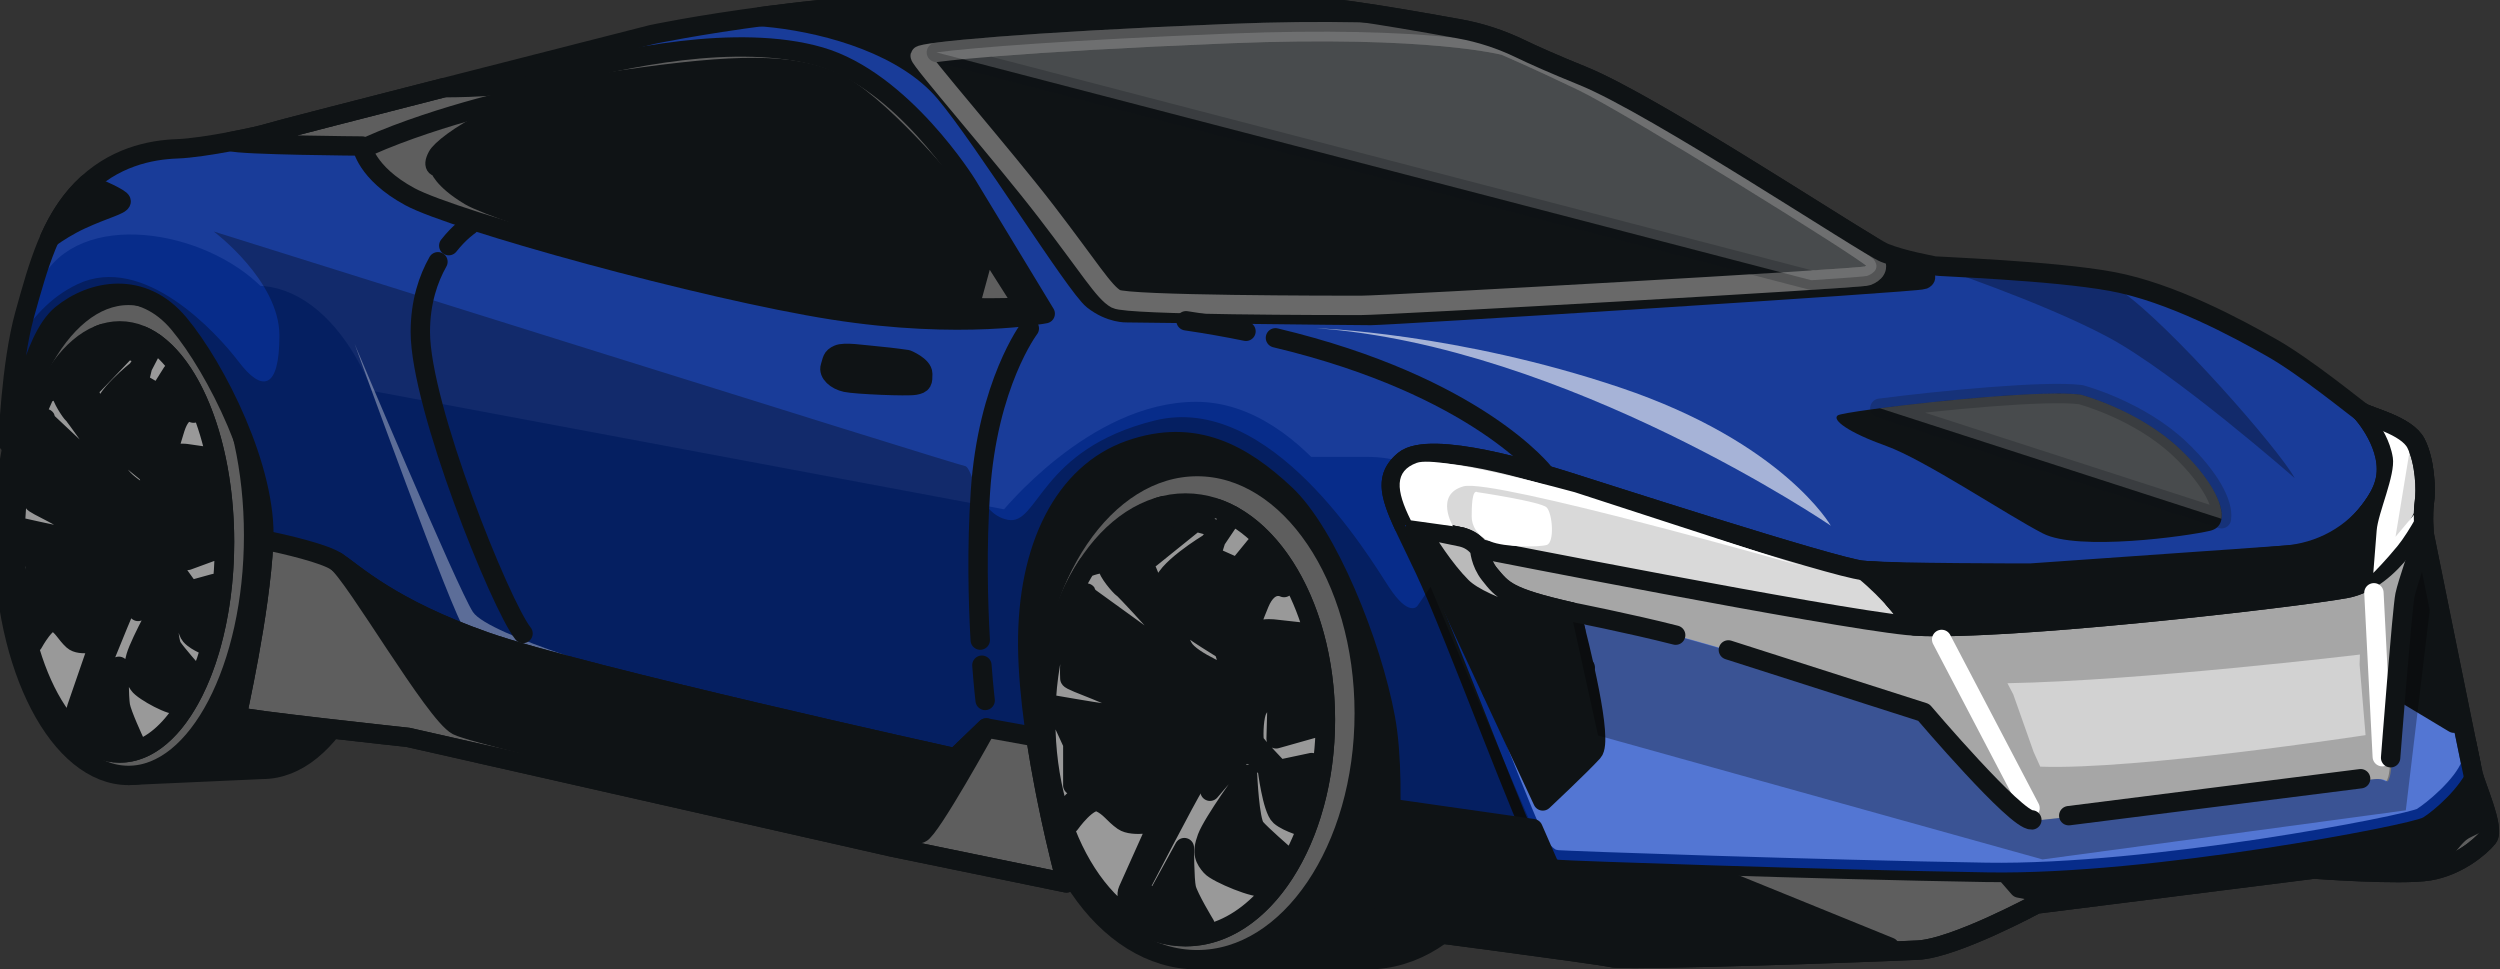 <svg width="129" height="50" viewBox="0 0 129 50" fill="none" xmlns="http://www.w3.org/2000/svg">
<rect x="0" y="0" width="129" height="50" fill="#333333" stroke="none"/>
<g clip-path="url(#clip0_21_106)">
<path d="M76.885 45.632L3.005 27.626L0.94 21.984C0.94 21.984 0.845 18.27 2.506 14.804C4.166 11.338 10.38 12.32 13.224 15.242C16.069 18.164 18.257 20.502 18.257 20.502L52.004 26.823C52.004 26.823 56.467 21.233 61.718 21.233C66.968 21.233 71.198 28.246 73.094 33.944C74.989 39.642 76.885 45.632 76.885 45.632Z" fill="#0F1315" stroke="#0F1315" stroke-miterlimit="10" stroke-linecap="round" stroke-linejoin="round"/>
<path d="M13.224 15.242C16.791 15.242 19.996 20.475 19.996 27.315C19.996 34.155 17.105 39.7 13.538 39.7L6.63 40.011V15.242H13.224Z" fill="#0F1315" stroke="#0F1315" stroke-miterlimit="10" stroke-linecap="round" stroke-linejoin="round"/>
<path d="M6.629 40.012C3.063 40.012 0.172 34.467 0.172 27.627C0.172 20.787 3.063 15.242 6.629 15.242C10.196 15.242 13.087 20.787 13.087 27.627C13.087 34.467 10.196 40.012 6.629 40.012Z" fill="#5E5E5E" stroke="#0F1315" stroke-miterlimit="10" stroke-linecap="round" stroke-linejoin="round"/>
<path d="M6.181 38.855C3.195 38.855 0.775 33.978 0.775 27.963C0.775 21.948 3.195 17.072 6.181 17.072C9.166 17.072 11.586 21.948 11.586 27.963C11.586 33.978 9.166 38.855 6.181 38.855Z" fill="#0F1315" stroke="#0F1315" stroke-miterlimit="10" stroke-linecap="round" stroke-linejoin="round"/>
<path d="M7.372 17.34C7.584 17.436 7.792 17.556 7.993 17.701L7.088 19.084C7.088 19.084 5.256 20.524 5.333 21.269C5.409 22.014 5.943 22.858 6.172 23.156C6.401 23.454 7.66 24.448 7.66 24.448L8.003 25.838C8.003 25.838 6.401 25.044 6.096 24.348C5.791 23.653 4.265 19.63 4.341 18.935C4.417 18.24 4.608 17.942 4.608 17.942L5.159 17.269C5.219 17.246 5.278 17.224 5.338 17.205L7.372 17.34ZM4.837 19.829L6.565 18.019C6.832 18.11 7.049 18.19 7.049 18.19L6.591 17.991L6.565 18.019C6.197 17.892 5.732 17.743 5.6 17.743C5.371 17.743 4.989 18.09 4.837 18.736C4.684 19.382 4.837 19.829 4.837 19.829Z" fill="#999999" stroke="#0F1315" stroke-miterlimit="10" stroke-linecap="round" stroke-linejoin="round"/>
<path d="M8.537 37.162C8.537 37.162 7.126 36.615 6.935 36.467C6.744 36.317 6.897 37.212 7.164 37.609C7.431 38.006 7.66 38.155 7.66 38.155L8.537 37.162Z" fill="white" stroke="#0F1315" stroke-miterlimit="10" stroke-linecap="round" stroke-linejoin="round"/>
<path d="M2.403 20.176L2.433 20.276C2.433 20.276 3.158 19.928 3.158 20.226C3.158 20.524 3.654 21.269 3.768 21.368C3.883 21.468 4.989 23.057 4.989 23.057L6.744 25.838L2.357 21.716C2.357 21.716 2.395 21.021 2.013 22.858C1.632 24.696 1.708 25.739 1.708 25.888C1.708 26.037 3.768 26.881 3.539 27.08C3.31 27.278 3.349 27.676 3.005 27.626C2.662 27.576 1.136 27.229 1.136 27.229L1.823 29.166V31.252C1.823 31.252 3.921 29.513 5.103 29.215C6.286 28.918 7.507 29.166 7.507 29.166L7.125 31.55C7.125 31.55 8.155 29.96 8.346 29.762C8.537 29.563 8.842 29.811 8.842 29.811L9.338 30.407C9.338 30.407 9.529 32.444 9.834 32.791C9.99 32.969 10.255 33.12 10.478 33.226C10.673 32.579 10.979 31.252 10.979 31.252C11.131 30.507 11.055 30.109 11.055 30.109L9.796 30.457C9.796 30.457 8.88 29.215 8.842 29.066C8.804 28.917 8.804 28.023 8.918 27.576C9.033 27.129 9.376 26.881 9.376 26.881L8.804 25.441L9.071 25.292L9.72 27.08L9.681 28.917L11.169 28.371C11.207 25.49 10.635 23.553 10.635 23.553L9.605 23.404C9.605 23.404 9.224 23.355 9.109 23.454C8.995 23.553 8.346 25.54 8.346 25.54L8.194 25.043C8.194 25.043 8.651 23.305 9.033 22.113C9.414 20.921 9.987 21.318 9.987 21.318C9.643 20.275 8.88 19.232 8.88 19.232L8.194 20.325L7.164 19.729L7.354 18.934L7.993 17.701C10.087 19.202 11.586 23.229 11.586 27.963C11.586 29.94 11.322 31.791 10.865 33.389L10.866 33.391C10.86 33.413 10.853 33.434 10.847 33.455C10.841 33.476 10.836 33.498 10.83 33.518H10.829C9.886 36.712 8.159 38.854 6.181 38.854C3.195 38.854 0.775 33.978 0.775 27.963C0.775 24.911 1.399 22.153 2.403 20.176ZM9.147 36.317C9.3 36.119 9.987 34.728 9.987 34.728C9.987 34.728 9.109 33.735 8.88 33.387C8.651 33.039 8.575 30.705 8.575 30.705C8.575 30.705 7.24 33.089 7.011 33.884C6.782 34.678 6.935 34.976 7.163 35.324C7.393 35.672 8.995 36.516 9.147 36.317ZM1.708 33.189C1.708 33.189 2.433 31.848 2.853 32.096C3.272 32.344 3.387 32.692 3.768 33.04C4.15 33.387 5.142 33.089 5.142 33.089C5.142 33.089 4.112 36.069 3.959 36.516C3.807 36.963 4.188 37.559 4.417 37.758C4.646 37.957 4.951 37.807 5.218 37.807C5.485 37.807 6.057 37.957 6.057 37.957L6.935 38.255C6.935 38.255 6.286 36.864 6.21 36.417C6.134 35.97 6.134 34.381 6.134 34.381L5.066 36.914L4.341 36.566C4.341 36.566 6.363 31.5 6.477 31.351C6.592 31.202 6.782 30.358 6.782 30.11C6.782 29.861 6.973 29.464 6.973 29.464C6.973 29.464 5.562 29.514 4.57 30.259C3.578 31.004 1.899 31.898 1.785 32.096C1.67 32.295 1.708 33.189 1.708 33.189Z" fill="#999999" stroke="#0F1315" stroke-miterlimit="10" stroke-linecap="round" stroke-linejoin="round"/>
<path d="M4.417 27.626L6.477 26.534L7.316 26.931C7.316 26.931 6.324 27.527 5.638 27.775C4.951 28.023 4.417 27.626 4.417 27.626Z" fill="#999999" stroke="#0F1315" stroke-miterlimit="10" stroke-linecap="round" stroke-linejoin="round"/>
<path d="M70.578 24.075C75.339 24.075 79.199 29.771 79.199 36.798C79.199 43.825 75.339 49.521 70.578 49.521H61.774V24.075H70.578Z" fill="#0F1315" stroke="#0F1315" stroke-miterlimit="10" stroke-linecap="round" stroke-linejoin="round"/>
<path d="M61.774 49.521C57.013 49.521 53.153 43.825 53.153 36.798C53.153 29.771 57.013 24.075 61.774 24.075C66.535 24.075 70.395 29.771 70.395 36.798C70.395 43.825 66.535 49.521 61.774 49.521Z" fill="#5E5E5E" stroke="#0F1315" stroke-miterlimit="10" stroke-linecap="round" stroke-linejoin="round"/>
<path d="M61.175 48.333C57.19 48.333 53.959 43.323 53.959 37.144C53.959 30.964 57.19 25.955 61.175 25.955C65.16 25.955 68.391 30.964 68.391 37.144C68.391 43.323 65.16 48.333 61.175 48.333Z" fill="#0F1315" stroke="#0F1315" stroke-miterlimit="10" stroke-linecap="round" stroke-linejoin="round"/>
<path d="M62.765 26.231C63.048 26.329 63.325 26.453 63.595 26.601L62.385 28.022C62.385 28.022 59.941 29.501 60.042 30.267C60.144 31.032 60.857 31.899 61.163 32.205C61.468 32.512 63.149 33.532 63.149 33.532L63.607 34.961C63.607 34.961 61.468 34.144 61.061 33.43C60.654 32.716 58.616 28.583 58.718 27.869C58.82 27.154 59.075 26.848 59.075 26.848L59.811 26.157C59.89 26.134 59.969 26.111 60.049 26.091L62.765 26.231ZM59.381 28.787L61.688 26.928C62.045 27.022 62.334 27.103 62.334 27.103L61.723 26.899L61.688 26.928C61.197 26.798 60.576 26.644 60.399 26.644C60.094 26.644 59.584 27.001 59.381 27.665C59.177 28.328 59.381 28.787 59.381 28.787Z" fill="#999999"/>
<path d="M61.688 26.928L59.381 28.787C59.381 28.787 59.177 28.328 59.381 27.665C59.584 27.001 60.094 26.644 60.399 26.644C60.576 26.644 61.197 26.798 61.688 26.928ZM61.688 26.928C62.045 27.022 62.334 27.103 62.334 27.103L61.723 26.899L61.688 26.928ZM62.765 26.231C63.048 26.329 63.325 26.453 63.595 26.601L62.385 28.022C62.385 28.022 59.941 29.501 60.042 30.267C60.144 31.032 60.857 31.899 61.163 32.205C61.468 32.512 63.149 33.532 63.149 33.532L63.607 34.961C63.607 34.961 61.468 34.144 61.061 33.43C60.654 32.716 58.616 28.583 58.718 27.869C58.82 27.154 59.075 26.848 59.075 26.848L59.811 26.157C59.89 26.134 59.969 26.111 60.049 26.091L62.765 26.231Z" stroke="#0F1315" stroke-miterlimit="10" stroke-linecap="round" stroke-linejoin="round"/>
<path d="M64.321 46.593C64.321 46.593 62.436 46.032 62.182 45.879C61.927 45.726 62.131 46.645 62.487 47.053C62.844 47.461 63.149 47.614 63.149 47.614L64.321 46.593Z" fill="white" stroke="#0F1315" stroke-miterlimit="10" stroke-linecap="round" stroke-linejoin="round"/>
<path d="M56.132 29.144L56.172 29.246C56.172 29.246 57.14 28.889 57.14 29.195C57.14 29.501 57.802 30.267 57.954 30.369C58.107 30.471 59.584 32.103 59.584 32.103L61.927 34.961L56.07 30.726C56.07 30.726 56.121 30.011 55.612 31.899C55.103 33.787 55.204 34.858 55.204 35.011C55.204 35.164 57.955 36.032 57.649 36.236C57.343 36.44 57.394 36.848 56.936 36.797C56.478 36.746 54.44 36.389 54.44 36.389L55.357 38.379V40.522C55.357 40.522 58.158 38.736 59.737 38.43C61.316 38.124 62.946 38.379 62.946 38.379L62.436 40.828C62.436 40.828 63.812 39.195 64.066 38.991C64.321 38.787 64.728 39.042 64.728 39.042L65.39 39.655C65.39 39.655 65.645 41.746 66.052 42.104C66.26 42.286 66.614 42.442 66.911 42.55C67.172 41.885 67.58 40.522 67.58 40.522C67.784 39.757 67.682 39.349 67.682 39.349L66.001 39.706C66.001 39.706 64.779 38.43 64.728 38.277C64.677 38.124 64.677 37.205 64.83 36.746C64.983 36.287 65.441 36.032 65.441 36.032L64.677 34.552L65.034 34.399L65.899 36.236L65.848 38.124L67.835 37.563C67.886 34.603 67.122 32.614 67.122 32.614L65.747 32.461C65.747 32.461 65.237 32.409 65.085 32.511C64.932 32.614 64.066 34.654 64.066 34.654L63.862 34.144C63.862 34.144 64.473 32.358 64.983 31.134C65.492 29.909 66.256 30.318 66.256 30.318C65.797 29.246 64.779 28.175 64.779 28.175L63.862 29.297L62.487 28.685L62.742 27.869L63.594 26.602C66.389 28.144 68.391 32.281 68.391 37.144C68.391 39.175 68.039 41.076 67.429 42.718L67.43 42.72C67.422 42.743 67.413 42.764 67.404 42.787C67.396 42.808 67.39 42.83 67.381 42.851H67.379C66.121 46.132 63.815 48.333 61.175 48.333C57.189 48.333 53.958 43.324 53.958 37.144C53.958 34.008 54.791 31.175 56.132 29.144ZM65.136 45.726C65.339 45.522 66.256 44.093 66.256 44.093C66.256 44.093 65.085 43.073 64.779 42.716C64.473 42.358 64.372 39.96 64.372 39.96C64.372 39.96 62.589 42.409 62.284 43.226C61.978 44.042 62.182 44.348 62.487 44.705C62.793 45.063 64.932 45.93 65.136 45.726ZM55.204 42.512C55.204 42.512 56.172 41.134 56.732 41.389C57.292 41.644 57.445 42.002 57.955 42.359C58.464 42.716 59.788 42.41 59.788 42.41C59.788 42.41 58.413 45.471 58.209 45.93C58.005 46.39 58.515 47.002 58.82 47.206C59.126 47.41 59.533 47.257 59.89 47.257C60.247 47.257 61.01 47.41 61.01 47.41L62.182 47.716C62.182 47.716 61.316 46.288 61.214 45.828C61.112 45.369 61.112 43.737 61.112 43.737L59.686 46.339L58.719 45.981C58.719 45.981 61.418 40.777 61.571 40.624C61.724 40.471 61.978 39.604 61.978 39.349C61.978 39.094 62.233 38.685 62.233 38.685C62.233 38.685 60.348 38.737 59.024 39.502C57.7 40.267 55.459 41.185 55.306 41.39C55.153 41.593 55.204 42.512 55.204 42.512Z" fill="#999999" stroke="#0F1315" stroke-miterlimit="10" stroke-linecap="round" stroke-linejoin="round"/>
<path d="M58.82 36.797L61.571 35.675L62.691 36.083C62.691 36.083 61.367 36.695 60.45 36.95C59.533 37.206 58.82 36.797 58.82 36.797Z" fill="#999999" stroke="#0F1315" stroke-miterlimit="10" stroke-linecap="round" stroke-linejoin="round"/>
<path d="M75.324 1.492C76.401 1.687 77.444 2.031 78.431 2.506C79.116 2.837 80.15 3.3 81.686 3.923C85.434 5.444 96.298 12.669 97.247 13.049C98.196 13.429 99.572 13.667 99.761 13.714C99.951 13.762 105.881 13.952 108.965 14.522C112.049 15.092 115.465 16.946 117.22 17.944C118.976 18.942 121.537 21.034 121.87 21.271C122.202 21.509 124.194 21.937 124.669 22.887C125.143 23.838 125.19 25.311 125.096 25.929C125.001 26.547 125.096 27.592 125.096 27.592C125.096 27.592 127.468 39.332 127.61 39.95C127.752 40.567 128.749 42.754 128.369 43.229C127.989 43.704 126.803 44.702 125.333 44.94C123.862 45.177 119.402 44.845 119.402 44.845L105.075 46.651C105.075 46.651 100.853 48.932 98.955 49.027C97.057 49.122 84.058 49.597 83.157 49.408C82.255 49.217 71.344 47.792 71.344 47.792C71.344 47.792 72.198 40.9 71.486 37.05C70.775 33.201 68.497 27.545 66.315 25.501C64.133 23.457 61.666 22.032 58.297 23.22C54.929 24.408 52.984 28.21 53.031 33.343C53.079 38.476 55.024 45.558 55.024 45.558L46.01 43.705L21.055 38.049C21.055 38.049 12.231 37.098 12.231 36.956C12.231 36.813 13.417 31.727 13.607 27.973C13.797 24.218 11.14 18.99 9.242 16.709C7.345 14.427 4.735 14.95 3.17 16.233C1.604 17.517 0.94 21.984 0.94 21.984L0.418 22.84C0.418 22.84 0.561 18.8 1.272 16.233C1.984 13.667 2.601 11.433 4.214 9.77C5.827 8.106 7.772 7.726 9.148 7.679C10.523 7.631 13.465 7.013 13.844 6.871C14.224 6.728 33.628 1.785 33.628 1.785C33.628 1.785 42.926 -0.211 54.407 -0.116C65.174 -0.027 66.511 -0.105 75.324 1.492Z" fill="#0047FF" fill-opacity="0.5"/>
<path d="M80.992 48.232C80.645 47.711 78.912 42.153 78.912 42.153L82.639 42.674L120.432 40.851L127.282 38.369C127.458 39.23 127.581 39.823 127.61 39.949C127.752 40.567 128.748 42.754 128.369 43.229C127.989 43.704 126.803 44.702 125.333 44.94C123.862 45.177 119.402 44.845 119.402 44.845L105.075 46.651C105.075 46.651 100.853 48.932 98.955 49.027C97.111 49.12 84.782 49.571 83.262 49.422C82.17 48.951 81.146 48.463 80.992 48.232Z" fill="#5E5E5E" stroke="#0F1315" stroke-miterlimit="10" stroke-linecap="round" stroke-linejoin="round"/>
<path d="M122.8 39.993L126.645 39.272L127.422 40.634L127.875 42.45C127.875 42.45 127.875 42.45 127.228 42.774C126.58 43.099 126.321 43.812 125.739 44.201C125.156 44.59 123.991 44.85 122.631 44.655C121.272 44.461 119.459 44.331 119.459 44.331L105.474 46.082L104.179 45.822L102.431 43.812L117.459 40.994L120.432 40.851L122.8 39.993Z" fill="#0F1315" stroke="#0F1315" stroke-miterlimit="10" stroke-linecap="round" stroke-linejoin="round"/>
<path d="M39.267 0.857C43.057 0.35 48.436 -0.166 54.407 -0.117C65.174 -0.027 66.511 -0.106 75.323 1.492C76.4 1.687 77.444 2.031 78.431 2.506C79.116 2.837 80.15 3.3 81.686 3.923C84.99 5.264 93.825 11.038 96.52 12.646C96.701 12.784 97.658 13.504 98.385 13.761C99.192 14.047 99.571 14.284 99.239 14.427C98.907 14.57 71.723 16.28 70.727 16.28C69.731 16.28 58.155 16.138 58.155 16.138C58.155 16.138 57.301 16.185 56.399 15.472C55.498 14.759 50.801 7.202 48.761 4.779C46.721 2.355 42.831 1.262 39.984 0.929C39.731 0.899 39.495 0.877 39.267 0.857Z" fill="#0F1315" stroke="#0F1315" stroke-miterlimit="10" stroke-linecap="round" stroke-linejoin="round"/>
<path d="M77.654 2.355C77.654 2.355 73.858 1.309 63.326 1.737C52.794 2.165 47.528 2.688 47.481 2.878C47.433 3.068 51.75 8.011 53.98 10.91C56.21 13.809 56.969 15.092 57.586 15.425C58.203 15.758 68.877 15.758 70.205 15.758C71.534 15.758 95.966 14.379 96.346 14.237C96.726 14.094 97.01 13.809 96.678 13.381C96.346 12.953 84.153 5.396 81.686 4.208C79.219 3.02 77.654 2.355 77.654 2.355Z" fill="#0F1315" stroke="#696969" stroke-miterlimit="10" stroke-linecap="round" stroke-linejoin="round"/>
<path d="M13.844 6.87C14.021 6.804 18.343 5.691 22.902 4.524C24.413 4.524 26.894 4.428 28.883 3.876C31.967 3.02 38.04 1.69 42.309 2.925C46.579 4.161 49.9 9.532 49.9 9.532L53.933 16.186C53.933 16.186 49.615 17.041 42.973 15.995C36.331 14.95 23.427 11.385 21.15 10.149C18.873 8.914 18.683 7.535 18.683 7.535C18.683 7.535 12.417 7.488 11.911 7.301C12.848 7.126 13.657 6.94 13.844 6.87Z" fill="#5E5E5E" stroke="#0F1315" stroke-miterlimit="10" stroke-linecap="round" stroke-linejoin="round"/>
<path d="M22.668 8.629C22.668 8.629 22.241 8.676 22.573 8.058C22.906 7.44 26.274 4.969 32.157 4.114C38.04 3.258 40.839 3.258 43.021 4.209C45.203 5.159 48.999 9.722 48.999 9.722L52.889 15.853C52.889 15.853 47.623 16.09 42.357 15.33C37.091 14.57 25.657 10.958 24.234 10.102C22.811 9.247 22.668 8.629 22.668 8.629Z" fill="#0F1315" stroke="#0F1315" stroke-miterlimit="10" stroke-linecap="round" stroke-linejoin="round"/>
<path d="M50.887 12.699L52.889 15.853C52.889 15.853 51.756 15.904 50.017 15.883L50.887 12.699Z" fill="#5E5E5E" stroke="#0F1315" stroke-miterlimit="10" stroke-linecap="round" stroke-linejoin="round"/>
<path d="M27.555 4.874C27.555 4.874 22.763 5.872 19.015 7.536" stroke="#0F1315" stroke-miterlimit="10" stroke-linecap="round" stroke-linejoin="round"/>
<path d="M2.569 12.278C2.986 11.345 3.503 10.502 4.213 9.769C4.308 9.671 4.405 9.579 4.502 9.489C5.195 9.766 6.253 10.253 6.253 10.387C6.253 10.577 5.399 10.767 4.166 11.338C3.539 11.628 2.974 11.991 2.569 12.278Z" fill="#0F1315" stroke="#0F1315" stroke-miterlimit="10" stroke-linecap="round" stroke-linejoin="round"/>
<path d="M46.807 18.554C46.807 18.554 47.614 18.885 47.614 19.29C47.614 19.694 47.614 19.805 47.21 19.878C46.807 19.952 44.163 19.841 43.649 19.731C43.135 19.621 42.732 19.253 42.842 18.922C42.952 18.591 42.915 18.444 43.246 18.297C43.576 18.15 44.457 18.297 45.265 18.37C46.072 18.444 46.807 18.554 46.807 18.554Z" fill="#0F1315" stroke="#0F1315" stroke-miterlimit="10" stroke-linecap="round" stroke-linejoin="round"/>
<path d="M107.364 20.364C107.364 20.364 110.382 21.155 112.517 23.201C114.653 25.248 115.21 27.108 114.049 27.387C112.889 27.666 107.224 28.457 105.414 27.526C103.603 26.596 99.285 23.713 97.336 23.015C95.386 22.317 94.504 21.666 94.829 21.433C95.154 21.201 104.903 20.038 107.364 20.364Z" fill="#0F1315"/>
<path d="M124.669 22.887C125.143 23.837 125.19 25.311 125.096 25.929C125.001 26.547 125.096 27.592 125.096 27.592C125.096 27.592 127.011 37.071 127.503 39.441C127.079 40.567 125.487 41.852 124.96 42.177C124.356 42.55 110.939 45.154 102.489 45.014C94.04 44.875 80.622 44.41 80.344 44.363C80.065 44.317 80.019 44.317 79.508 43.852C78.997 43.387 75.051 32.643 73.519 29.387C71.987 26.131 71.105 24.875 72.451 23.759C73.798 22.643 79.462 24.41 80.808 24.829C82.154 25.247 94.643 29.294 96.129 29.433C97.615 29.573 104.764 29.573 104.764 29.573L119.992 28.503C119.992 28.503 122.592 26.689 123.057 24.875C123.521 23.061 121.87 21.271 121.87 21.271C122.202 21.509 124.194 21.936 124.669 22.887Z" fill="#A6A6A6" stroke="#0F1315" stroke-miterlimit="10" stroke-linecap="round" stroke-linejoin="round"/>
<path d="M72.451 23.759C73.797 22.643 79.461 24.41 80.808 24.829C82.154 25.248 94.643 29.294 96.129 29.434C97.614 29.573 105.14 29.781 105.14 29.781L119.992 28.503C119.992 28.503 122.592 26.69 123.056 24.876C123.52 23.062 121.869 21.271 121.869 21.271C122.201 21.509 124.194 21.936 124.668 22.887C125.143 23.837 125.19 25.311 125.095 25.929C125.063 26.137 125.053 26.395 125.053 26.645L125.006 26.689C125.006 26.689 123.52 29.899 121.06 30.364C118.599 30.829 102.535 32.69 98.403 32.271C94.271 31.852 76.35 28.317 76.35 28.317C76.35 28.317 75.979 27.852 75.422 27.713C74.929 27.589 73.2 27.392 72.423 27.091C71.668 25.443 71.48 24.564 72.451 23.759Z" fill="#D9D9D9" stroke="#0F1315" stroke-miterlimit="10" stroke-linecap="round" stroke-linejoin="round"/>
<path d="M122.28 29.886C121.906 30.109 121.499 30.281 121.06 30.364C118.671 30.816 103.457 32.583 98.793 32.301C98.457 31.788 97.595 30.596 96.176 29.437C97.753 29.573 105.14 29.781 105.14 29.781L117.875 28.652C119.712 28.523 121.423 27.601 122.469 26.084C122.553 25.962 122.631 25.84 122.702 25.715C122.516 26.435 122.14 28.018 122.186 28.859C122.207 29.239 122.243 29.588 122.28 29.886Z" fill="#0F1315" stroke="#0F1315" stroke-miterlimit="10" stroke-linecap="round" stroke-linejoin="round"/>
<path d="M97.722 30.919C98.014 30.948 98.393 30.968 98.887 30.968C100.924 30.968 119.969 29.354 120.727 29.117C121.357 28.92 122.017 28.298 122.224 28.093C122.19 28.379 122.174 28.644 122.186 28.859C122.186 28.859 121.769 29.354 121.106 29.592C120.503 29.807 101.695 31.275 98.245 31.543C98.094 31.352 97.921 31.142 97.722 30.919Z" fill="#BABABA" stroke="#0F1315" stroke-miterlimit="10" stroke-linecap="round" stroke-linejoin="round"/>
<path d="M72.501 27.091L75.5 27.713L76.429 28.318C76.429 28.318 76.295 29.346 77.281 30.025C78.267 30.704 77.777 31.02 82.398 31.822C87.019 32.625 99.343 36.761 99.343 36.761C99.343 36.761 103.348 41.39 104.087 41.822C104.827 42.255 105.011 42.316 105.32 42.316C105.628 42.316 121.587 40.341 122.449 40.218C123.312 40.094 123.127 40.588 123.312 40.094C123.497 39.6 123.99 31.699 124.174 30.711C124.295 30.069 124.769 28.805 125.13 27.868C125.246 28.89 127.022 37.491 127.405 39.528C126.982 40.654 125.565 41.852 125.038 42.178C124.434 42.55 111.017 45.155 102.567 45.015C94.117 44.876 80.7 44.41 80.421 44.364C80.143 44.317 80.096 44.317 79.586 43.852C79.075 43.387 75.129 32.643 73.597 29.387C73.169 28.48 72.793 27.728 72.501 27.091Z" fill="#0047FF" fill-opacity="0.5"/>
<path d="M73.036 27.218L75.422 27.713L76.351 28.317C76.351 28.317 76.327 29.018 76.868 29.638C77.575 30.448 77.75 30.809 81.056 31.57C81.559 33.478 82.736 38.208 82.197 38.797C81.519 39.538 79.609 41.328 79.609 41.328L73.036 27.218Z" fill="#0F1315" stroke="#0F1315" stroke-miterlimit="10" stroke-linecap="round" stroke-linejoin="round"/>
<path d="M75.574 32.465L81.798 34.441L76.191 33.392L75.574 32.465Z" fill="#999999" stroke="#0F1315" stroke-miterlimit="10" stroke-linecap="round" stroke-linejoin="round"/>
<path d="M76.992 35.675L81.99 37.09L77.546 36.601L76.992 35.675Z" fill="#999999" stroke="#0F1315" stroke-miterlimit="10" stroke-linecap="round" stroke-linejoin="round"/>
<path d="M73.209 27.254L75.422 27.713L75.499 27.734C75.787 27.814 76.046 27.975 76.245 28.199L76.351 28.317C76.351 28.317 76.378 29.018 76.868 29.638C77.535 30.482 77.75 30.809 81.056 31.57C81.127 31.839 81.212 32.167 81.303 32.53C80.484 32.349 76.575 31.437 75.419 30.279C74.523 29.382 73.658 28.013 73.209 27.254Z" fill="#BABABA" stroke="#0F1315" stroke-miterlimit="10" stroke-linecap="round" stroke-linejoin="round"/>
<path d="M125.082 29.106C125.082 29.106 124.404 30.588 124.343 31.699C124.281 32.81 124.158 35.835 124.158 35.835L126.623 37.316L125.082 29.106Z" fill="#0F1315" stroke="#0F1315" stroke-miterlimit="10" stroke-linecap="round" stroke-linejoin="round"/>
<path d="M122.494 30.588L122.926 39.045" stroke="white" stroke-miterlimit="10" stroke-linecap="round" stroke-linejoin="round"/>
<path d="M100.189 32.995L104.749 41.699" stroke="white" stroke-miterlimit="10" stroke-linecap="round" stroke-linejoin="round"/>
<path opacity="0.49" d="M103.583 35.254C110.423 35.13 121.772 33.775 121.772 33.775L121.755 34.291L122.001 37.193L122.063 37.933C122.063 37.933 110.206 39.744 105.276 39.559L104.933 38.797L103.886 35.835L103.583 35.254Z" fill="white"/>
<path opacity="0.3" d="M0.418 22.84C0.418 22.84 0.517 20.025 0.964 17.602C1.58 16.513 2.538 15.356 4.005 14.662C7.394 13.057 11.152 17.131 12.323 18.674C13.494 20.217 14.418 20.156 14.418 17.316C14.418 14.477 11.029 11.946 11.029 11.946C11.029 11.946 49.355 23.983 49.786 24.045C50.218 24.106 50.402 26.514 52.004 26.823C53.606 27.131 53.606 23.18 59.583 21.699C65.56 20.218 70.613 28.674 71.66 30.279C72.708 31.884 73.139 31.267 73.139 31.267L73.817 30.279C73.817 30.279 80.225 45.65 81.149 47.255C81.559 47.965 83.02 48.773 84.52 49.452C83.8 49.453 83.308 49.44 83.157 49.408C82.256 49.218 71.344 47.792 71.344 47.792C71.344 47.792 72.198 40.9 71.487 37.051C70.775 33.201 68.498 27.545 66.315 25.502C64.133 23.458 61.666 22.032 58.298 23.22C54.929 24.408 52.984 28.211 53.032 33.344C53.079 38.477 55.024 45.558 55.024 45.558L46.01 43.705L21.056 38.049C21.056 38.049 12.232 37.098 12.232 36.956C12.232 36.813 13.418 31.728 13.607 27.973C13.797 24.218 11.14 18.99 9.243 16.709C7.345 14.428 4.736 14.95 3.17 16.234C1.605 17.517 0.94 21.984 0.94 21.984L0.418 22.84Z" fill="black"/>
<path opacity="0.35" d="M18.3 17.748C18.3 17.748 23.476 32.069 23.969 32.439C24.462 32.81 33.088 35.032 33.088 35.032C33.088 35.032 25.201 32.81 24.4 31.575C23.599 30.341 18.3 17.748 18.3 17.748Z" fill="white"/>
<path d="M21.055 38.048C21.055 38.048 12.231 37.098 12.231 36.955C12.231 36.812 13.417 31.727 13.607 27.972C13.609 27.934 13.609 27.895 13.61 27.856C14.76 28.097 16.734 28.554 17.376 28.983C18.3 29.6 20.148 31.39 25.078 33.118C30.007 34.847 49.293 39.106 49.293 39.106L50.895 37.563L53.45 38.024C54.034 41.954 55.024 45.558 55.024 45.558L46.01 43.704L21.055 38.048Z" fill="#5E5E5E" stroke="#0F1315" stroke-miterlimit="10" stroke-linecap="round" stroke-linejoin="round"/>
<path d="M47.506 42.995C47.013 43.18 46.397 42.995 46.397 42.995C46.397 42.995 24.769 38.057 23.599 37.44C22.428 36.822 18.3 29.662 17.375 28.983C18.299 29.6 20.148 31.39 25.077 33.118C30.007 34.847 49.293 39.106 49.293 39.106L50.895 37.563C50.895 37.563 47.999 42.81 47.506 42.995Z" fill="#0F1315" stroke="#0F1315" stroke-miterlimit="10" stroke-linecap="round" stroke-linejoin="round"/>
<path d="M71.763 41.708L79.105 42.758C80.072 44.988 80.867 46.764 81.149 47.254C81.559 47.965 83.019 48.773 84.52 49.452C84.433 49.452 84.349 49.452 84.268 49.452C84.264 49.452 84.26 49.452 84.256 49.452C84.096 49.451 83.95 49.449 83.82 49.447C83.813 49.447 83.806 49.447 83.799 49.446C83.744 49.445 83.693 49.444 83.644 49.443C83.634 49.442 83.624 49.442 83.614 49.442C83.508 49.438 83.418 49.434 83.344 49.429C83.334 49.428 83.326 49.428 83.317 49.427C83.291 49.425 83.267 49.423 83.245 49.42C83.238 49.419 83.229 49.419 83.222 49.418C83.197 49.414 83.174 49.411 83.157 49.408C82.256 49.218 71.344 47.792 71.344 47.792C71.344 47.792 71.71 44.831 71.763 41.708Z" fill="#0F1315" stroke="#0F1315" stroke-miterlimit="10" stroke-linecap="round" stroke-linejoin="round"/>
<path d="M50.666 34.325C50.752 35.462 50.834 36.143 50.834 36.143" stroke="#0F1315" stroke-miterlimit="10" stroke-linecap="round" stroke-linejoin="round"/>
<path d="M53.113 16.946C53.113 16.946 50.957 19.785 50.587 25.402C50.397 28.282 50.467 31.032 50.58 33.029" stroke="#0F1315" stroke-miterlimit="10" stroke-linecap="round" stroke-linejoin="round"/>
<path d="M22.598 13.507C22.104 14.382 21.689 15.579 21.689 17.131C21.689 20.958 25.817 31.205 26.988 32.687" stroke="#0F1315" stroke-miterlimit="10" stroke-linecap="round" stroke-linejoin="round"/>
<path d="M24.215 11.637C24.215 11.637 23.713 11.968 23.156 12.675" stroke="#0F1315" stroke-miterlimit="10" stroke-linecap="round" stroke-linejoin="round"/>
<path d="M64.293 17.095C63.318 16.895 62.287 16.712 61.199 16.552" stroke="#0F1315" stroke-miterlimit="10" stroke-linecap="round" stroke-linejoin="round"/>
<path d="M79.708 24.444C79.708 24.444 76.263 19.922 65.813 17.432" stroke="#0F1315" stroke-miterlimit="10" stroke-linecap="round" stroke-linejoin="round"/>
<path opacity="0.3" d="M108.081 14.379C108.615 14.551 109.089 14.761 109.46 15.02C111.984 16.782 117.567 23.142 118.409 24.674C118.409 24.674 112.214 19.234 108.772 17.395C105.33 15.556 99.762 13.714 99.762 13.714C99.934 13.758 104.872 13.919 108.081 14.379Z" fill="black"/>
<path opacity="0.61" d="M94.47 27.126C94.47 27.126 80.856 17.855 67.93 16.936C67.93 16.936 75.196 17.166 83.609 20.001C92.022 22.835 94.47 27.126 94.47 27.126Z" fill="white"/>
<path opacity="0.3" d="M81.056 31.57C81.236 31.661 81.687 31.712 82.32 31.822C86.941 32.625 99.265 36.761 99.265 36.761C99.265 36.761 103.27 41.39 104.009 41.822C104.749 42.255 104.933 42.316 105.242 42.316C105.55 42.316 121.509 40.341 122.371 40.218C123.234 40.094 123.049 40.588 123.234 40.094C123.419 39.6 123.912 31.699 124.096 30.711C124.217 30.069 124.753 28.62 125.114 27.683C125.168 27.948 125.337 28.784 125.563 29.903L124.14 41.813L105.394 44.347L82.46 37.95L81.056 31.57Z" fill="black"/>
<path opacity="0.24" d="M63.326 1.737C73.858 1.309 77.653 2.355 77.653 2.355C77.653 2.355 79.219 3.02 81.686 4.209C84.153 5.397 96.346 12.954 96.678 13.381C97.01 13.809 96.725 14.094 96.346 14.237C96.267 14.266 95.169 14.348 93.465 14.459C81.391 11.314 60.918 5.982 48.317 2.703C50.183 2.456 55.177 2.068 63.326 1.737Z" fill="white" stroke="#0F1315" stroke-miterlimit="10" stroke-linecap="round" stroke-linejoin="round"/>
<path d="M88.576 45.239L97.511 48.871L84.95 49.066C84.95 49.066 82.166 47.898 81.648 47.315C81.13 46.731 80.483 45.044 80.483 45.044L88.576 45.239Z" fill="#0F1315" stroke="#0F1315" stroke-miterlimit="10" stroke-linecap="round" stroke-linejoin="round"/>
<path opacity="0.24" d="M107.364 20.364C107.364 20.364 110.382 21.155 112.517 23.201C114.028 24.648 114.744 26 114.626 26.768L97.001 21.066C100.101 20.661 105.602 20.131 107.364 20.364Z" fill="white" stroke="#0F1315" stroke-miterlimit="10" stroke-linecap="round" stroke-linejoin="round"/>
<path d="M74.973 27.153C74.973 27.153 74.007 25.518 75.517 25.095C77.028 24.671 92.978 29.211 92.978 29.211L81.257 25.398C81.257 25.398 74.248 23.461 73.101 23.884C71.953 24.308 72.013 25.276 72.799 26.85L74.973 27.153Z" fill="white"/>
<path d="M76.242 25.397C76.242 25.397 79.504 25.882 79.807 26.184C80.109 26.487 80.23 28 79.807 28.121C79.384 28.242 77.632 28.242 76.907 27.939C76.182 27.637 75.94 27.092 75.94 26.668C75.94 26.245 75.94 25.216 76.242 25.397Z" fill="white"/>
<path d="M124.334 23.279L123.609 27.698L125.096 25.929C125.096 25.929 124.338 27.409 123.713 28.174C123.088 28.94 122.462 29.566 122.462 29.566C122.462 29.566 122.566 28.279 122.636 27.374C122.705 26.469 123.609 24.52 123.47 23.615C123.331 22.71 122.81 21.979 122.81 21.979C122.81 21.979 124.433 22.351 124.334 23.279Z" fill="white"/>
<path d="M81.056 31.57C81.056 31.57 84.127 32.175 86.465 32.774" stroke="#0F1315" stroke-miterlimit="10" stroke-linecap="round" stroke-linejoin="round"/>
<path d="M89.184 33.536L99.265 36.761C99.265 36.761 104.028 42.361 104.844 42.307" stroke="#0F1315" stroke-miterlimit="10" stroke-linecap="round" stroke-linejoin="round"/>
<path d="M121.809 40.182L106.747 42.089" stroke="#0F1315" stroke-miterlimit="10" stroke-linecap="round" stroke-linejoin="round"/>
<path d="M124.857 28.298C124.857 28.298 124.236 30.061 124.096 30.711C123.956 31.361 123.356 39.1 123.356 39.1" stroke="#0F1315" stroke-miterlimit="10" stroke-linecap="round" stroke-linejoin="round"/>
<path d="M75.324 1.492C76.401 1.687 77.444 2.031 78.431 2.506C79.116 2.837 80.15 3.3 81.686 3.923C85.434 5.444 96.298 12.669 97.247 13.049C98.196 13.429 99.572 13.667 99.761 13.714C99.951 13.762 105.881 13.952 108.965 14.522C112.049 15.092 115.465 16.946 117.22 17.944C118.976 18.942 121.537 21.034 121.87 21.271C122.202 21.509 124.194 21.936 124.669 22.887C125.143 23.838 125.19 25.311 125.096 25.929C125.001 26.547 125.096 27.592 125.096 27.592C125.096 27.592 127.468 39.332 127.61 39.95C127.752 40.567 128.749 42.754 128.369 43.229C127.989 43.704 126.803 44.702 125.333 44.94C123.862 45.177 119.402 44.845 119.402 44.845L105.075 46.651C105.075 46.651 100.853 48.932 98.955 49.027C97.057 49.122 84.058 49.597 83.157 49.408C82.255 49.217 71.344 47.792 71.344 47.792C71.344 47.792 72.198 40.9 71.486 37.05C70.775 33.201 68.497 27.545 66.315 25.501C64.133 23.457 61.666 22.032 58.297 23.22C54.929 24.408 52.984 28.21 53.031 33.343C53.079 38.476 55.024 45.558 55.024 45.558L46.01 43.705L21.055 38.049C21.055 38.049 12.231 37.098 12.231 36.956C12.231 36.813 13.417 31.727 13.607 27.973C13.797 24.218 11.14 18.99 9.242 16.709C7.345 14.427 4.735 14.95 3.17 16.233C1.604 17.517 0.94 21.984 0.94 21.984L0.418 22.84C0.418 22.84 0.561 18.8 1.272 16.233C1.984 13.667 2.601 11.433 4.214 9.77C5.827 8.106 7.772 7.726 9.148 7.679C10.523 7.631 13.465 7.013 13.844 6.871C14.224 6.728 33.628 1.785 33.628 1.785C33.628 1.785 42.926 -0.211 54.407 -0.116C65.174 -0.027 66.511 -0.105 75.324 1.492Z" stroke="#0F1315" stroke-miterlimit="10" stroke-linecap="round" stroke-linejoin="round"/>
</g>
<defs>
<clipPath id="clip0_21_106">
<rect width="129" height="50" fill="white" transform="matrix(-1 0 0 1 129 0)"/>
</clipPath>
</defs>
</svg>
